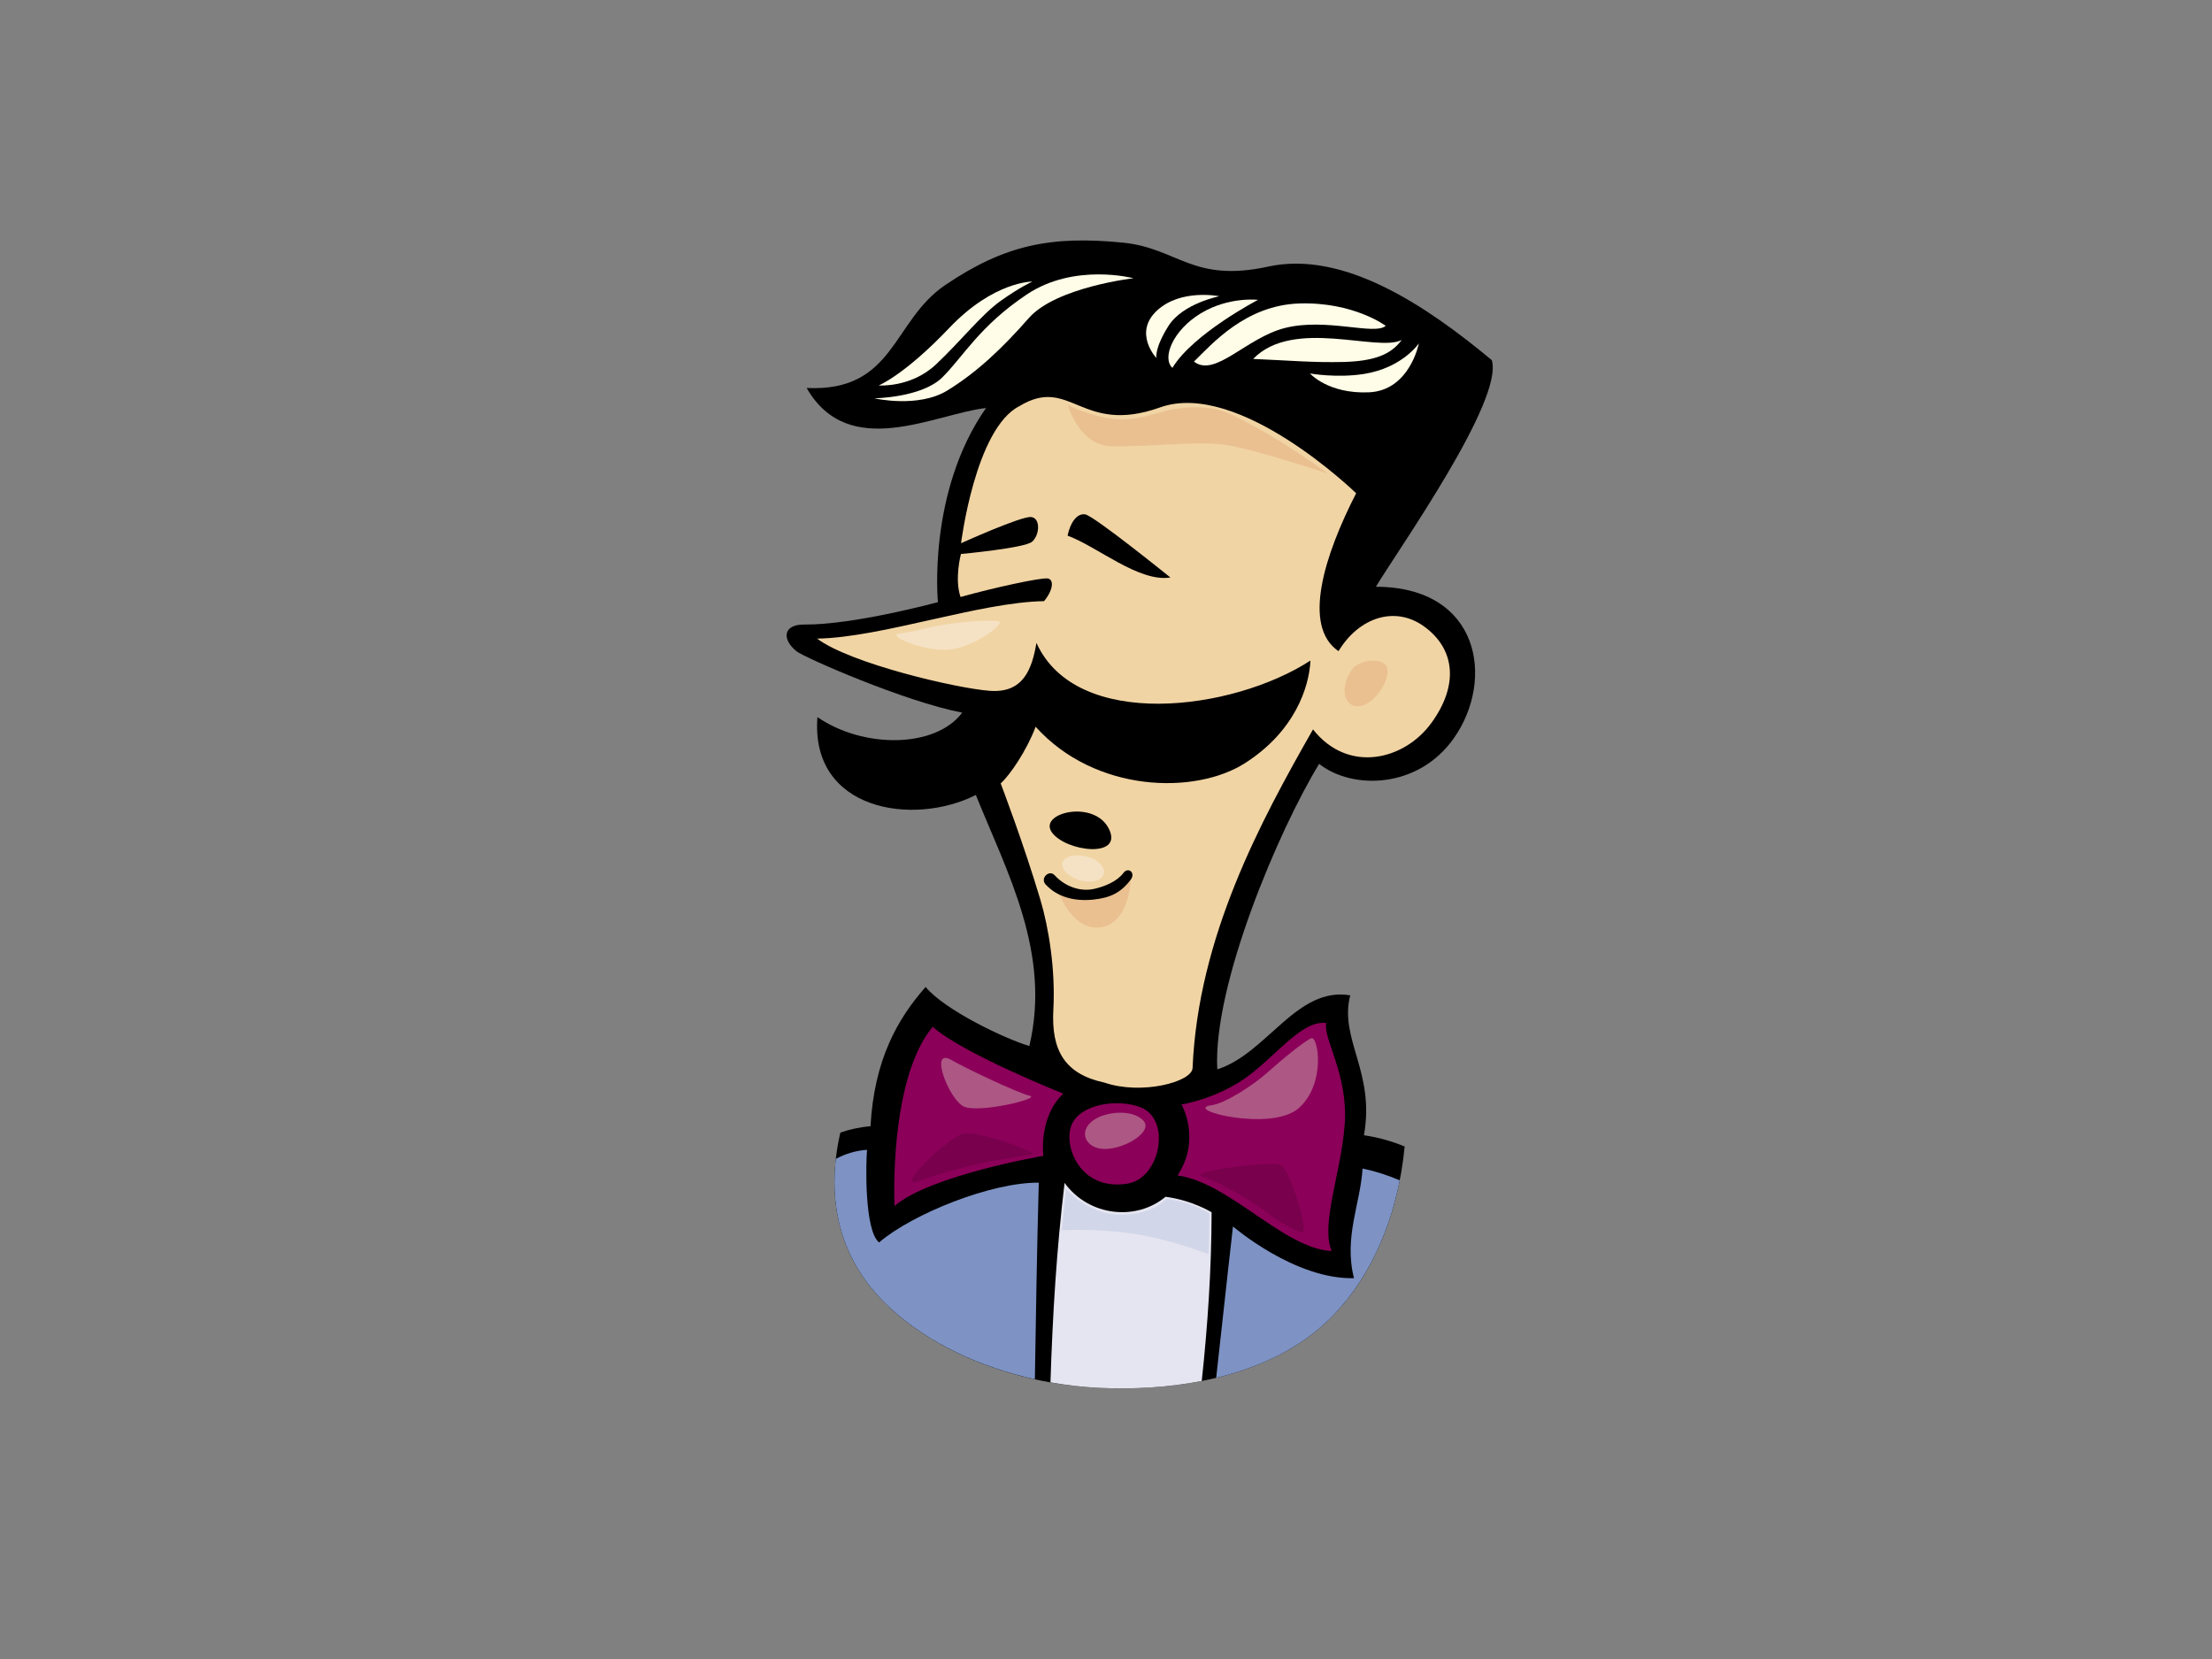 <?xml version="1.0" encoding="utf-8"?>
<!-- Generator: Adobe Illustrator 17.0.0, SVG Export Plug-In . SVG Version: 6.00 Build 0)  -->
<!DOCTYPE svg PUBLIC "-//W3C//DTD SVG 1.1//EN" "http://www.w3.org/Graphics/SVG/1.1/DTD/svg11.dtd">
<svg version="1.1" id="Layer_1" xmlns="http://www.w3.org/2000/svg" xmlns:xlink="http://www.w3.org/1999/xlink" x="0px" y="0px"
	 width="800px" height="600px" viewBox="0 0 800 600" enable-background="new 0 0 800 600" xml:space="preserve">
<rect x="0" y="0" width="800" height="600" fill="#808080" stroke="none"/>
<g>
	<path fill-rule="evenodd" clip-rule="evenodd" d="M288.095,235.563c2.713,2.173,38.991,18.17,59.906,22.173
		c-9.688,12.918-35.744,13.057-52.361,1.62c-2.652,33.806,34.622,39.608,57.283,28.161c11.382,28.167,27.298,57.226,19.352,90.792
		c-8.86-2.621-30.633-13.033-37.513-21.358c-10.226,11.567-18.614,26.454-19.93,50.362c-3.932,0.324-7.536,1.137-10.907,2.299
		c-5.561,24.245-0.439,46.371,17.992,63.414c19.631,18.161,48.761,27.71,75.92,28.935c27.243,1.226,58.282-3.786,79.144-21.393
		c18.425-15.549,28.638-40.476,31.034-65.93c-4.628-1.89-9.522-3.312-14.724-4.057c4.111-22.905-9.056-34.832-4.96-50.603
		c-19.404-3.295-30.143,21.101-48.084,26.763c-1.618-30.497,22.216-86.508,36.837-110.48c11.964,9.451,35.773,9.083,48.696-9.249
		c14.984-21.247,9.472-54.742-28.174-54.806c8.379-13.884,46.237-67.294,41.933-81.946c-23.927-19.9-53.675-39.794-80.953-33.831
		c-27.273,5.962-32.692-6.712-52.414-8.67c-26.03-2.583-42.78,0.758-64.311,15.328c-19.297,13.061-18.257,38.713-50.131,37.239
		c15.302,26.591,46.187,9.387,64.872,7.234c-21.291,30.518-17.393,70.215-17.393,70.215s-30.37,8.269-48.295,8.096
		C283.131,225.796,282.694,231.232,288.095,235.563z"/>
	<path fill-rule="evenodd" clip-rule="evenodd" fill="#FFFCE7" d="M424.014,133.037c-3.852-3.534,0.134-13.609,10.304-19.736
		c10.165-6.124,20.657-4.853,20.657-4.853S431.521,120.667,424.014,133.037z"/>
	<path fill-rule="evenodd" clip-rule="evenodd" fill="#FFFCE7" d="M501.157,117.833c-3.978,3.583-21.581-3.036-36.559,0.816
		c-13.948,3.591-25.181,18.023-32.785,12.127c6.427-6.272,18.656-20.443,38.205-21.028
		C489.573,109.169,501.157,117.833,501.157,117.833z"/>
	<path fill-rule="evenodd" clip-rule="evenodd" fill="#FFFCE7" d="M506.943,122.945c-3.936,5.403-10.191,7.681-21.071,7.967
		c-10.895,0.28-20.221-0.586-32.659-1.096C467.744,114.793,498.343,127.529,506.943,122.945z"/>
	<path fill-rule="evenodd" clip-rule="evenodd" fill="#F1D4A4" d="M490.466,178.393c-11.498,22.448-19.621,48.093-6.378,57.105
		c7.505-12.372,20.51-16.387,30.803-9.039c11.586,8.279,12.631,21.511,2.776,35.027c-9.852,13.518-30.12,18.374-42.799,2.315
		c-18.984,33.259-41.547,75.04-43.56,122.461c-0.216,5.109-18.614,9.847-31.904,5.265c-14.297-3.066-19.253-11.588-18.448-26.356
		c0.801-14.768-1.738-29.835-4.674-39.711c-6.027-20.277-14.371-42.135-14.371-42.135c3.369-2.995,9.449-11.966,12.639-20.488
		c21.546,23.925,57.71,24.662,75.706,13.17c17.998-11.493,23.204-27.39,23.687-37.106c-28.153,18.267-84.69,25.486-99.103-6.394
		c-1.646,9.704-4.84,18.23-16.886,17.339c-12.048-0.896-50.447-9.88-62.424-18.88c23.485-0.419,58.58-13.147,82.061-13.555
		c3.264-3.902,3.691-7.784,1.364-8.197c-2.331-0.411-19.478,3.313-31.568,6.698c-2.27-6.633,0.155-15.554,0.155-15.554
		s22.96-2.113,25.703-4.422c2.747-2.308,3.194-8.525-0.301-8.945c-3.497-0.422-25.366,9.476-25.366,9.476
		s5.126-41.476,21.085-49.573c18.515-11.255,22.3,10.657,50.861,0.457C448.085,137.159,490.466,178.393,490.466,178.393z"/>
	<path fill-rule="evenodd" clip-rule="evenodd" d="M392.399,186.008c3.066,0.352,30.889,22.852,30.889,22.852
		c-11.443,1.794-26.438-11.215-37.186-15.133C387.059,189.147,389.335,185.658,392.399,186.008z"/>
	<path fill-rule="evenodd" clip-rule="evenodd" d="M380.405,301.001c-4.989-7.05,15.35-12.012,20.657-1.217
		C406.371,310.585,385.395,308.049,380.405,301.001z"/>
	<path fill-rule="evenodd" clip-rule="evenodd" fill="#8B0059" d="M384.552,395.536c-9.024,8.467-7.215,22.486-7.215,22.486
		s-41.124,7.071-53.837,18.147c-0.599-19.059,1.637-50.325,13.843-64.807C348.033,380.983,384.552,395.536,384.552,395.536z"/>
	<path fill-rule="evenodd" clip-rule="evenodd" fill="#8B0059" d="M486.337,406.625c-1.345,17.873-8.825,36.206-4.72,45.839
		c-17.489-0.944-36.723-24.644-55.739-27.365c8.68-13.137,1.416-25.652,1.416-25.652s12.072-1.827,23.031-9.5
		c10.966-7.674,20.428-21.193,29.359-19.942C478.319,375.252,487.669,388.748,486.337,406.625z"/>
	<path fill-rule="evenodd" clip-rule="evenodd" fill="#8B0059" d="M387.559,406.846c3.184-7.749,16.93-9.507,24.946-6.375
		c11.235,4.385,7.108,25.563-4.544,27.566C390.821,430.986,384.369,414.589,387.559,406.846z"/>
	<path fill-rule="evenodd" clip-rule="evenodd" fill="#7E93C4" d="M302.287,419.123c-2.318,20.502,3.636,39.114,19.629,53.903
		c14.005,12.955,32.848,21.506,52.357,25.798c0.38-23.498,0.759-47.157,1.412-71.095c-17.139-0.165-45.603,11.228-57.756,21.615
		c-5.405-4.331-4.775-29.217-4.346-33.488C309.594,416.109,305.839,417.25,302.287,419.123z"/>
	<path fill-rule="evenodd" clip-rule="evenodd" fill="#7E93C4" d="M439.847,498.314c13.761-3.303,26.716-8.956,37.133-17.747
		c15.449-13.039,25.12-32.67,29.26-53.678c-4.268-1.834-8.745-3.287-13.452-4.262c-0.761,12.687-6.849,24.825-3.104,39.639
		c-21.39,0.572-43.761-18.698-43.761-18.698S443.415,465.618,439.847,498.314z"/>
	<path fill-rule="evenodd" clip-rule="evenodd" fill="#E5E5F1" d="M397.836,501.96c11.929,0.537,24.585-0.122,36.795-2.512
		c2.129-19.877,3.518-40.113,3.564-61.008c0,0-6.954-4.345-16.668-5.605c-10.583,8.84-27.68,7.123-36.509-5.016
		c-2.885,23.917-4.34,47.846-5.101,72.127C385.905,501.003,391.914,501.69,397.836,501.96z"/>
	<path fill-rule="evenodd" clip-rule="evenodd" fill="#FFFCE7" d="M440.988,107.146c0,0-13.249,2.596-18.383,10.712
		c-5.132,8.117-4.388,11.623-4.388,11.623s-8.469-9.024,0.162-17.108C427.015,104.289,440.988,107.146,440.988,107.146z"/>
	<path fill-rule="evenodd" clip-rule="evenodd" fill="#FFFCE7" d="M473.775,135.071c0,0,9.644,1.721,19.442,0.186
		c14.016-2.202,19.938-11.087,19.938-11.087s-3.276,17.08-18.059,17.719C480.313,142.523,473.775,135.071,473.775,135.071z"/>
	<path fill-rule="evenodd" clip-rule="evenodd" fill="#FFFCE7" d="M409.939,100.626c0,0-28.033,3.229-37.858,14.413
		c-9.833,11.183-18.858,19.654-29.416,26.163c-10.56,6.511-26.47,2.855-26.47,2.855s17.111-0.222,24.57-7.541
		c7.454-7.317,13.402-18.54,30.618-30.039C388.604,94.979,409.939,100.626,409.939,100.626z"/>
	<path fill-rule="evenodd" clip-rule="evenodd" fill="#FFFCE7" d="M317.793,139.408c0,0,11.658,0.889,20.684-7.578
		c9.024-8.47,16.504-18.12,23.553-23.106c7.049-4.991,11.344-6.892,11.344-6.892s-13.997-0.136-30.103,16.821
		C327.164,135.608,317.793,139.408,317.793,139.408z"/>
	<path fill-rule="evenodd" clip-rule="evenodd" fill="#EAC091" d="M386.212,146.527c0,0,7.912,3.956,16.319,4.945
		c8.411,0.987,16.321-2.475,21.76-3.461c5.439-0.99,14.079-1.518,21.266,1.977c18.297,8.902,34.613,21.266,34.613,21.266
		s-26.703-8.903-37.087-10.386c-10.388-1.484-30.166,0.988-41.54,0.493C390.167,160.868,386.212,146.527,386.212,146.527z"/>
	<path fill-rule="evenodd" clip-rule="evenodd" fill="#EAC091" d="M381.759,320.105c0,0,6.114,6.246,12.366,4.946
		c6.257-1.301,14.846-6.948,14.846-6.948s-0.504,16.345-11.384,17.334C386.708,336.426,381.759,320.105,381.759,320.105z"/>
	<path fill-rule="evenodd" clip-rule="evenodd" d="M406.272,315.741c-2.289,3.053-6.643,4.849-10.559,5.735
		c-5.132,1.157-10.645-0.966-14.247-4.9c-2.032-2.227-5.357,1.052-3.329,3.267c4.407,4.818,10.844,6.152,17.153,5.516
		c6.294-0.635,10.102-2.496,13.679-7.256C410.78,315.693,408.063,313.364,406.272,315.741z"/>
	<path fill-rule="evenodd" clip-rule="evenodd" fill="#EAC091" d="M489.073,241.971c2.249-3.143,10.39-4.45,12.366-0.99
		c1.978,3.461-3.461,13.352-9.398,14.341C486.107,256.31,484.13,248.896,489.073,241.971z"/>
	<path fill-rule="evenodd" clip-rule="evenodd" fill="#F5E2C5" d="M340.221,226.144c8.421-1.404,17.311-1.977,20.77-1.485
		c3.461,0.499-9.89,10.389-19.286,10.389s-21.268-5.44-16.321-5.936C330.333,228.617,334.292,227.135,340.221,226.144z"/>
	<path fill-rule="evenodd" clip-rule="evenodd" fill="#F5E2C5" d="M392.641,309.721c5.515,1.182,8.406,5.438,5.439,7.911
		c-2.965,2.475-9.89,0.992-12.858-2.471C382.257,311.703,385.718,308.237,392.641,309.721z"/>
	<path fill-rule="evenodd" clip-rule="evenodd" fill="#AD5784" d="M397.092,404.176c4.075-2.036,12.366-2.967,16.321,0.992
		c3.953,3.955-6.433,10.383-13.847,10.383C392.147,415.551,389.182,408.132,397.092,404.176z"/>
	<path fill-rule="evenodd" clip-rule="evenodd" fill="#AD5784" d="M344.176,383.407c4.392,2.583,23.742,11.869,28.193,12.86
		c4.449,0.986-18.297,6.424-23.738,3.954C343.188,397.745,335.772,378.463,344.176,383.407z"/>
	<path fill-rule="evenodd" clip-rule="evenodd" fill="#AD5784" d="M438.138,399.727c5.117-0.7,15.331-7.421,20.276-11.87
		c4.945-4.45,13.353-11.374,15.823-12.363c2.471-0.99,5.443,16.317-4.451,25.219C459.898,409.617,427.261,401.209,438.138,399.727z"
		/>
	<path fill-rule="evenodd" clip-rule="evenodd" fill="#78004C" d="M434.675,425.441c4.527,1.236,18.299,8.901,23.246,12.86
		c4.945,3.955,9.892,6.428,12.858,7.418c2.963,0.991-3.957-22.256-7.419-24.231C459.898,419.508,429.234,423.959,434.675,425.441z"
		/>
	<path fill-rule="evenodd" clip-rule="evenodd" fill="#78004C" d="M332.802,426.926c5.588-2.129,15.827-4.946,22.748-6.431
		c6.927-1.483,15.333-2.473,17.807-2.966c2.469-0.497-19.784-8.902-25.223-7.42C342.69,411.594,322.416,430.881,332.802,426.926z"/>
	<path fill-rule="evenodd" clip-rule="evenodd" fill="#D2D6E9" d="M385.485,429.993c0,0,8.003,9.341,19.873,9.341
		c11.868,0,16.483-5.771,16.483-5.771s4.666,0.636,8.062,1.831c4.943,1.742,7.507,3.481,7.507,3.481l-0.261,14.757
		c0,0-13.848-5.442-27.199-7.42c-13.351-1.979-25.835-1.294-25.835-1.294L385.485,429.993z"/>
</g>
</svg>
